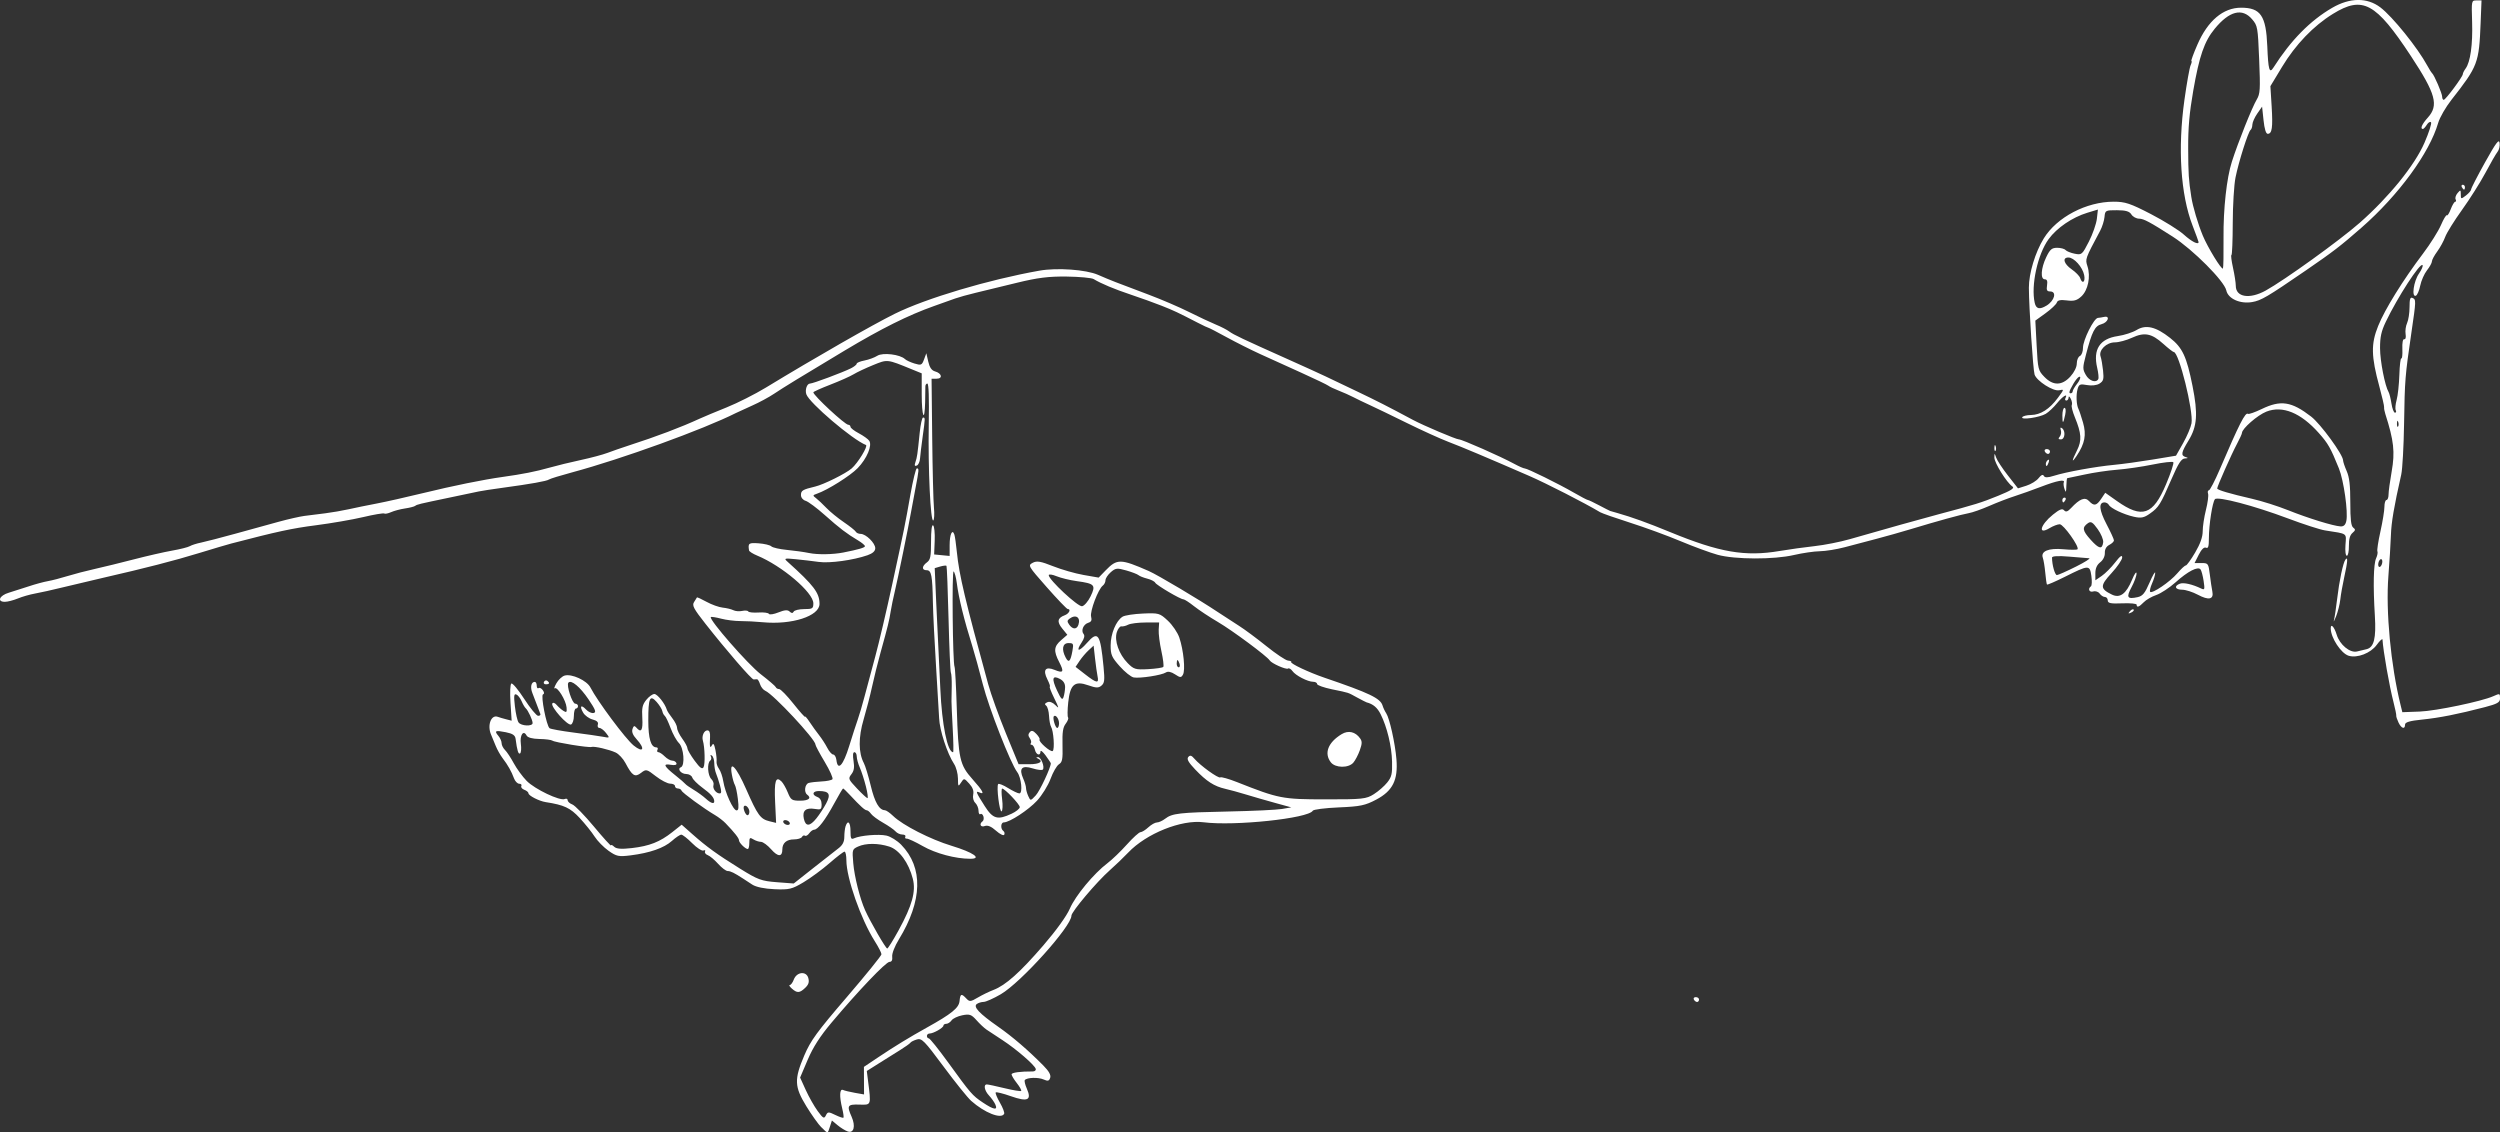 <?xml version="1.0" encoding="UTF-8" standalone="no"?>
<!-- Created with Inkscape (http://www.inkscape.org/) -->

<svg
   xmlns:dc="http://purl.org/dc/elements/1.1/"
   xmlns:cc="http://creativecommons.org/ns#"
   xmlns:rdf="http://www.w3.org/1999/02/22-rdf-syntax-ns#"
   xmlns:svg="http://www.w3.org/2000/svg"
   xmlns="http://www.w3.org/2000/svg"
   xmlns:sodipodi="http://sodipodi.sourceforge.net/DTD/sodipodi-0.dtd"
   xmlns:inkscape="http://www.inkscape.org/namespaces/inkscape"
   width="209.114mm"
   height="94.714mm"
   viewBox="0 0 209.114 94.714"
   version="1.1"
   id="svg38"
   inkscape:version="0.92.4 (5da689c313, 2019-01-14)"
   sodipodi:docname="emma-2.svg">
  <rect x="0" y="0" width="209.114" height="94.714" fill="#333333" stroke="none"/>
  <defs
     id="defs32" />
  <sodipodi:namedview
     id="base"
     pagecolor="#ffffff"
     bordercolor="#666666"
     borderopacity="1.0"
     inkscape:pageopacity="0.0"
     inkscape:pageshadow="2"
     inkscape:zoom="0.49497475"
     inkscape:cx="-170.5376"
     inkscape:cy="133.27304"
     inkscape:document-units="mm"
     inkscape:current-layer="layer1"
     showgrid="false"
     inkscape:window-width="1920"
     inkscape:window-height="986"
     inkscape:window-x="-11"
     inkscape:window-y="-11"
     inkscape:window-maximized="1" />
  <g
     inkscape:label="Calque 1"
     inkscape:groupmode="layer"
     id="layer1"
     transform="translate(0.992,-89.381)">
    <path
       style="fill:rgb(255,255,255);stroke-width:0.187"
       d="m 67.713,183.681 c -0.248,-0.247 -0.811,-1.038 -1.252,-1.757 -1.008,-1.646 -1.033,-2.251 -0.178,-4.259 0.531,-1.246 1.058,-1.97 3.54,-4.86 1.604,-1.868 2.916,-3.49 2.916,-3.605 0,-0.115 -0.254,-0.61 -0.565,-1.1 -1.156,-1.823 -2.37,-5.285 -2.37,-6.757 0,-0.4 -0.069,-0.727 -0.154,-0.727 -0.085,0 -0.648,0.431 -1.252,0.958 -0.604,0.527 -1.582,1.247 -2.173,1.601 -0.978,0.584 -1.198,0.637 -2.434,0.584 -0.847,-0.036 -1.548,-0.182 -1.86,-0.386 -0.276,-0.181 -0.618,-0.404 -0.76,-0.497 -0.74,-0.482 -1.056,-0.637 -1.294,-0.637 -0.145,0 -0.504,-0.271 -0.8,-0.602 -0.295,-0.331 -0.684,-0.657 -0.864,-0.725 -0.18,-0.067 -0.284,-0.206 -0.23,-0.308 0.054,-0.102 -0.007,-0.139 -0.134,-0.082 -0.127,0.058 -0.552,-0.217 -0.943,-0.611 -0.391,-0.393 -0.801,-0.715 -0.911,-0.715 -0.11,0 -0.462,0.235 -0.783,0.522 -0.662,0.593 -1.845,1.007 -3.459,1.21 -0.997,0.125 -1.178,0.088 -1.844,-0.384 -0.407,-0.288 -0.931,-0.823 -1.165,-1.189 -0.234,-0.367 -0.796,-1.066 -1.249,-1.554 -0.788,-0.849 -1.3,-1.088 -2.849,-1.328 -0.542,-0.084 -1.434,-0.542 -1.434,-0.736 0,-0.09 -0.157,-0.223 -0.348,-0.294 -0.191,-0.071 -0.303,-0.214 -0.249,-0.318 0.054,-0.103 -0.024,-0.188 -0.174,-0.188 -0.15,0 -0.349,-0.205 -0.441,-0.456 -0.214,-0.58 -0.507,-1.1 -0.952,-1.684 -0.193,-0.254 -0.455,-0.721 -0.581,-1.037 -0.126,-0.316 -0.299,-0.734 -0.382,-0.927 -0.34,-0.785 0.003,-1.7 0.559,-1.494 0.131,0.049 0.445,0.141 0.699,0.206 l 0.462,0.118 -0.096,-1.493 c -0.056,-0.875 -0.027,-1.543 0.071,-1.614 0.092,-0.067 0.578,0.514 1.081,1.29 0.502,0.776 1.025,1.411 1.161,1.411 0.136,0 0.22,-0.069 0.186,-0.152 -0.034,-0.084 -0.155,-0.403 -0.269,-0.71 -0.114,-0.307 -0.295,-0.777 -0.401,-1.046 -0.194,-0.491 -0.098,-0.932 0.203,-0.932 0.089,0 0.162,0.142 0.162,0.316 0,0.174 0.069,0.266 0.153,0.205 0.084,-0.061 0.243,0.016 0.353,0.171 0.132,0.187 0.139,0.306 0.02,0.353 -0.208,0.082 0.287,2.632 0.55,2.832 0.09,0.069 0.993,0.231 2.005,0.362 1.012,0.13 2.111,0.288 2.443,0.35 0.601,0.113 0.602,0.112 0.275,-0.311 -0.18,-0.233 -0.429,-0.424 -0.553,-0.424 -0.125,0 -0.185,-0.128 -0.134,-0.285 0.063,-0.193 -0.079,-0.329 -0.437,-0.422 -0.292,-0.075 -0.645,-0.329 -0.785,-0.565 -0.332,-0.557 -0.186,-0.718 0.241,-0.265 0.183,0.195 0.466,0.324 0.628,0.286 0.24,-0.056 0.16,-0.268 -0.43,-1.144 -0.704,-1.045 -1.45,-1.664 -1.681,-1.393 -0.183,0.215 0.321,1.758 0.574,1.758 0.127,0 0.231,0.091 0.231,0.203 0,0.112 -0.078,0.203 -0.173,0.203 -0.095,0 -0.173,0.277 -0.173,0.615 0,0.338 -0.106,0.663 -0.236,0.721 -0.281,0.127 -1.716,-1.478 -1.57,-1.755 0.057,-0.109 0.214,-0.059 0.363,0.115 0.144,0.169 0.4,0.394 0.569,0.5 0.258,0.162 0.3,0.116 0.263,-0.287 -0.056,-0.603 -0.769,-1.759 -0.988,-1.6 -0.09,0.065 -0.029,-0.122 0.135,-0.416 0.164,-0.294 0.474,-0.586 0.688,-0.649 0.589,-0.174 1.861,0.41 2.158,0.991 0.586,1.146 2.946,4.314 3.62,4.858 0.812,0.655 0.983,0.279 0.241,-0.53 -0.31,-0.338 -0.419,-0.611 -0.34,-0.853 0.089,-0.272 0.164,-0.3 0.318,-0.12 0.41,0.482 0.564,0.239 0.503,-0.793 -0.05,-0.852 0.007,-1.115 0.332,-1.521 0.216,-0.27 0.52,-0.491 0.676,-0.491 0.255,0 0.894,0.806 1.045,1.318 0.033,0.112 0.239,0.43 0.458,0.708 0.219,0.278 0.399,0.643 0.399,0.811 1.1e-4,0.168 0.194,0.572 0.432,0.896 0.237,0.324 0.433,0.689 0.434,0.811 10e-4,0.122 0.271,0.587 0.6,1.033 0.447,0.607 0.635,0.745 0.748,0.546 0.142,-0.251 0.106,-1.671 -0.056,-2.22 -0.114,-0.387 0.094,-0.862 0.377,-0.862 0.169,0 0.243,0.186 0.222,0.558 -0.046,0.827 -0.007,0.995 0.162,0.683 0.111,-0.205 0.188,-0.096 0.289,0.406 0.076,0.377 0.118,0.809 0.094,0.96 -0.024,0.15 0.067,0.424 0.203,0.609 0.136,0.184 0.297,0.655 0.359,1.045 0.149,0.947 0.828,2.434 1.111,2.434 0.172,0 0.198,-0.232 0.108,-0.964 -0.065,-0.53 -0.178,-1.055 -0.25,-1.166 -0.072,-0.112 -0.185,-0.499 -0.251,-0.862 -0.236,-1.294 0.356,-0.692 1.196,1.217 0.959,2.18 1.19,2.498 1.946,2.683 l 0.558,0.136 -0.082,-1.728 c -0.085,-1.78 0.047,-2.212 0.531,-1.74 0.14,0.136 0.379,0.555 0.53,0.93 0.251,0.621 0.343,0.682 1.033,0.682 0.713,0 0.973,-0.225 0.585,-0.507 -0.284,-0.206 -0.195,-0.879 0.13,-0.977 0.166,-0.05 0.652,-0.107 1.079,-0.126 0.427,-0.019 0.836,-0.103 0.907,-0.186 0.071,-0.084 -0.22,-0.735 -0.648,-1.449 -0.428,-0.713 -0.777,-1.368 -0.777,-1.456 0,-0.438 -3.518,-4.208 -4.192,-4.492 -0.168,-0.071 -0.367,-0.32 -0.44,-0.554 -0.074,-0.234 -0.188,-0.418 -0.255,-0.41 -0.067,0.009 -0.193,0.015 -0.281,0.015 -0.178,0 -2.243,-2.387 -4.03,-4.657 -0.99,-1.259 -1.135,-1.533 -0.955,-1.811 0.117,-0.18 0.225,-0.355 0.242,-0.39 0.017,-0.034 0.378,0.13 0.803,0.365 0.425,0.235 1.036,0.454 1.357,0.487 0.321,0.033 0.721,0.13 0.889,0.216 0.168,0.086 0.5,0.112 0.738,0.059 0.238,-0.053 0.466,-0.034 0.507,0.044 0.041,0.077 0.426,0.118 0.857,0.089 0.431,-0.029 0.822,0.022 0.87,0.113 0.048,0.091 0.407,0.035 0.798,-0.123 0.515,-0.208 0.773,-0.227 0.936,-0.069 0.156,0.152 0.259,0.154 0.337,0.007 0.061,-0.117 0.457,-0.213 0.879,-0.213 0.692,0 0.767,-0.047 0.767,-0.481 0,-0.911 -2.624,-3.141 -4.706,-3.999 -0.356,-0.147 -0.659,-0.34 -0.673,-0.429 -0.097,-0.604 -0.03,-0.653 0.803,-0.594 0.475,0.034 0.953,0.148 1.061,0.254 0.109,0.106 0.692,0.239 1.295,0.296 0.603,0.057 1.447,0.176 1.874,0.264 0.71,0.146 1.984,0.126 2.849,-0.044 1.27,-0.25 1.813,-0.408 1.813,-0.53 0,-0.077 -0.253,-0.289 -0.561,-0.473 -0.963,-0.572 -1.557,-1.025 -2.8,-2.132 -0.662,-0.59 -1.38,-1.124 -1.597,-1.188 -0.23,-0.068 -0.394,-0.27 -0.394,-0.486 0,-0.376 0.142,-0.46 1.197,-0.711 0.706,-0.168 2.55,-1.084 3.044,-1.512 0.526,-0.457 1.395,-1.884 1.195,-1.962 -1.13,-0.442 -4.752,-3.528 -4.988,-4.248 -0.122,-0.374 0.057,-0.889 0.309,-0.889 0.238,0 2.745,-0.935 3.43,-1.28 0.261,-0.131 0.475,-0.304 0.475,-0.383 0,-0.079 0.291,-0.199 0.648,-0.267 0.356,-0.068 0.843,-0.247 1.081,-0.398 0.454,-0.288 1.907,-0.111 2.311,0.28 0.105,0.102 0.463,0.269 0.795,0.37 0.553,0.169 0.621,0.141 0.797,-0.337 l 0.193,-0.522 0.162,0.703 c 0.113,0.491 0.286,0.738 0.571,0.817 0.565,0.157 0.66,0.609 0.128,0.609 h -0.423 l 0.053,4.919 c 0.029,2.705 0.095,5.348 0.146,5.873 0.051,0.525 0.025,1.003 -0.056,1.062 -0.232,0.169 -0.442,-4.3 -0.378,-8.05 0.037,-2.199 -0.003,-3.398 -0.117,-3.398 -0.096,0 -0.171,0.114 -0.167,0.254 0.005,0.139 -0.004,0.733 -0.019,1.318 -0.045,1.768 -0.286,1.195 -0.286,-0.68 v -1.746 l -0.863,-0.352 c -2.054,-0.839 -1.991,-0.832 -3.195,-0.342 -0.617,0.251 -1.356,0.598 -1.64,0.772 -0.285,0.173 -1.159,0.563 -1.943,0.867 -0.784,0.303 -1.425,0.592 -1.425,0.642 0,0.26 2.645,2.715 2.925,2.715 0.101,0 0.183,0.077 0.183,0.172 0,0.095 0.311,0.337 0.692,0.538 0.38,0.202 0.773,0.481 0.872,0.622 0.274,0.388 -0.192,1.501 -0.964,2.296 -0.621,0.64 -2.517,1.832 -3.398,2.135 -0.375,0.129 -0.379,0.15 -0.078,0.381 0.175,0.135 0.564,0.501 0.863,0.814 0.3,0.313 0.953,0.847 1.452,1.186 0.499,0.339 0.95,0.699 1.003,0.8 0.053,0.101 0.237,0.183 0.408,0.183 0.438,0 1.222,0.77 1.222,1.2 0,0.239 -0.216,0.434 -0.648,0.585 -1.184,0.414 -3.17,0.687 -4.073,0.56 -0.49,-0.069 -1.358,-0.171 -1.928,-0.227 -0.957,-0.094 -1.01,-0.078 -0.691,0.209 2.203,1.983 2.677,2.607 2.677,3.531 0,1.018 -2.318,1.766 -4.749,1.531 -0.57,-0.055 -1.412,-0.099 -1.872,-0.097 -0.46,10e-4 -1.189,-0.09 -1.62,-0.204 -0.431,-0.114 -0.814,-0.171 -0.851,-0.129 -0.172,0.203 3.101,3.95 4.17,4.774 0.665,0.512 1.235,1.003 1.266,1.089 0.032,0.087 0.158,0.158 0.28,0.158 0.122,0 0.66,0.551 1.194,1.224 0.534,0.673 0.972,1.163 0.972,1.088 0,-0.075 0.174,0.127 0.386,0.449 0.212,0.322 0.566,0.813 0.787,1.092 0.221,0.279 0.53,0.758 0.688,1.065 0.158,0.307 0.381,0.558 0.496,0.558 0.115,0 0.235,0.205 0.265,0.456 0.116,0.957 0.568,0.464 1.07,-1.166 0.275,-0.892 0.6,-1.897 0.721,-2.231 0.122,-0.335 0.377,-1.202 0.567,-1.927 0.191,-0.725 0.594,-2.231 0.897,-3.347 0.303,-1.116 0.936,-3.808 1.407,-5.984 1.053,-4.865 1.056,-4.877 1.531,-7.556 0.213,-1.199 0.453,-2.181 0.534,-2.181 0.197,0 0.191,0.077 -0.124,1.724 -0.15,0.781 -0.311,1.648 -0.359,1.927 -0.192,1.117 -1.116,5.64 -1.347,6.592 -0.135,0.558 -0.296,1.334 -0.357,1.724 -0.122,0.78 -0.224,1.195 -0.849,3.448 -0.232,0.837 -0.55,2.115 -0.706,2.84 -0.156,0.725 -0.474,1.957 -0.705,2.737 -0.446,1.502 -0.439,2.802 0.017,3.659 0.121,0.227 0.381,1.081 0.578,1.898 0.335,1.391 0.704,2.03 1.181,2.045 0.111,0.003 0.422,0.22 0.691,0.48 0.794,0.771 3.12,1.959 4.886,2.495 1.829,0.556 2.591,1.089 1.554,1.086 -1.238,-0.003 -2.881,-0.443 -3.966,-1.063 -0.617,-0.352 -1.219,-0.632 -1.336,-0.622 -0.118,0.01 -0.171,-0.063 -0.119,-0.162 0.052,-0.099 -0.06,-0.18 -0.249,-0.18 -0.189,0 -0.446,-0.119 -0.571,-0.264 -0.126,-0.145 -0.591,-0.469 -1.034,-0.72 -0.443,-0.251 -0.9,-0.588 -1.014,-0.75 -0.114,-0.162 -0.275,-0.294 -0.357,-0.294 -0.158,0 -0.545,-0.351 -1.398,-1.268 -0.285,-0.307 -0.547,-0.558 -0.582,-0.558 -0.035,0 -0.373,0.57 -0.751,1.268 -0.749,1.382 -1.362,2.181 -1.672,2.181 -0.109,0 -0.294,0.136 -0.412,0.302 -0.117,0.166 -0.277,0.256 -0.355,0.2 -0.078,-0.056 -0.19,-0.01 -0.25,0.104 -0.06,0.113 -0.36,0.206 -0.668,0.206 -0.621,0 -0.974,0.304 -0.974,0.84 0,0.638 -0.366,0.636 -0.93,-0.005 -0.305,-0.347 -0.692,-0.631 -0.86,-0.631 -0.168,0 -0.456,-0.094 -0.639,-0.21 -0.289,-0.182 -0.334,-0.141 -0.334,0.304 0,0.283 -0.058,0.511 -0.13,0.508 -0.211,-0.01 -0.734,-0.53 -0.734,-0.73 0,-0.176 -0.367,-0.644 -1.128,-1.434 -0.193,-0.201 -0.581,-0.5 -0.863,-0.666 -0.954,-0.56 -2.757,-1.878 -2.815,-2.057 -0.032,-0.098 -0.168,-0.177 -0.302,-0.177 -0.135,0 -0.245,-0.091 -0.245,-0.203 0,-0.112 -0.181,-0.203 -0.402,-0.203 -0.221,0 -0.761,-0.279 -1.199,-0.62 -0.771,-0.6 -0.812,-0.609 -1.239,-0.28 -0.513,0.395 -0.737,0.253 -1.303,-0.822 -0.192,-0.365 -0.562,-0.762 -0.822,-0.882 -0.564,-0.26 -1.788,-0.542 -2.019,-0.465 -0.234,0.078 -3.065,-0.379 -3.269,-0.528 -0.094,-0.068 -0.586,-0.131 -1.094,-0.139 -0.587,-0.01 -0.978,-0.118 -1.071,-0.295 -0.26,-0.494 -0.576,-0.024 -0.475,0.707 0.052,0.374 0.024,0.731 -0.062,0.794 -0.145,0.105 -0.251,-0.236 -0.377,-1.216 -0.039,-0.3 -0.243,-0.439 -0.816,-0.554 -0.885,-0.177 -0.99,-0.126 -0.622,0.307 0.147,0.173 0.267,0.446 0.267,0.608 0,0.162 0.129,0.419 0.286,0.572 0.157,0.153 0.487,0.652 0.734,1.11 0.247,0.457 0.732,1.121 1.079,1.474 0.682,0.695 2.782,1.695 3.182,1.515 0.135,-0.061 0.246,-0.016 0.246,0.1 0,0.116 0.175,0.276 0.389,0.355 0.214,0.079 1.03,0.915 1.813,1.858 0.784,0.943 1.425,1.649 1.425,1.569 0,-0.08 0.117,-0.031 0.26,0.109 0.187,0.182 0.604,0.214 1.479,0.113 1.477,-0.171 2.355,-0.517 3.388,-1.336 l 0.781,-0.62 0.888,0.786 c 1.213,1.074 2.065,1.69 3.996,2.891 1.493,0.928 1.78,1.034 3.068,1.133 l 1.422,0.108 1.626,-1.285 c 0.894,-0.707 1.846,-1.453 2.115,-1.659 0.347,-0.265 0.489,-0.541 0.489,-0.947 0,-0.315 0.047,-0.718 0.105,-0.894 0.186,-0.568 0.413,-0.342 0.413,0.411 0,0.615 0.048,0.709 0.302,0.592 0.521,-0.241 2.054,-0.368 2.706,-0.224 0.344,0.076 0.9,0.421 1.236,0.768 1.85,1.908 1.781,4.679 -0.197,7.914 -0.354,0.58 -0.589,1.183 -0.559,1.438 0.035,0.295 -0.041,0.44 -0.229,0.442 -0.3,0.003 -2.599,2.413 -4.838,5.073 -0.967,1.149 -1.551,2.058 -2.001,3.114 l -0.635,1.491 0.474,1.044 c 0.261,0.574 0.708,1.363 0.994,1.754 0.457,0.623 0.54,0.668 0.686,0.367 0.152,-0.313 0.221,-0.317 0.787,-0.039 0.341,0.167 0.649,0.27 0.685,0.228 0.036,-0.042 -0.011,-0.389 -0.105,-0.771 -0.248,-1.015 -0.219,-1.676 0.067,-1.547 0.13,0.059 0.579,0.167 0.998,0.241 l 0.761,0.134 -0.005,-1.153 -0.005,-1.153 1.209,-0.81 c 1.332,-0.893 2.609,-1.673 4.058,-2.478 2.065,-1.148 2.674,-1.641 2.731,-2.21 0.063,-0.628 0.151,-0.663 0.563,-0.225 0.273,0.29 0.358,0.283 0.963,-0.074 0.365,-0.216 0.955,-0.503 1.312,-0.638 1.013,-0.385 2.228,-1.47 4.167,-3.719 1.089,-1.264 1.957,-2.469 2.224,-3.088 0.464,-1.077 2.004,-2.934 3.15,-3.8 0.38,-0.287 1.108,-0.987 1.617,-1.556 0.509,-0.569 1.023,-1.034 1.142,-1.034 0.119,0 0.414,-0.183 0.655,-0.406 0.241,-0.223 0.566,-0.406 0.72,-0.406 0.155,0 0.463,-0.14 0.685,-0.311 0.589,-0.453 1.174,-0.52 5.283,-0.605 2.042,-0.042 4.062,-0.137 4.49,-0.211 l 0.777,-0.135 -1.381,-0.38 c -0.76,-0.209 -1.848,-0.523 -2.418,-0.698 -0.57,-0.175 -1.347,-0.388 -1.727,-0.474 -0.916,-0.207 -1.569,-0.627 -2.506,-1.612 -0.575,-0.604 -0.726,-0.874 -0.583,-1.047 0.144,-0.175 0.271,-0.141 0.505,0.135 0.495,0.582 2.019,1.681 2.174,1.569 0.077,-0.056 0.706,0.121 1.397,0.395 3.496,1.383 3.782,1.439 7.387,1.443 3.121,0.003 3.418,-0.028 4.058,-0.433 0.38,-0.24 0.885,-0.682 1.122,-0.981 0.37,-0.466 0.427,-0.717 0.402,-1.747 -0.032,-1.292 -0.419,-2.892 -0.956,-3.963 -0.278,-0.554 -0.627,-0.848 -1.172,-0.989 -0.048,-0.011 -0.397,-0.191 -0.777,-0.397 -0.843,-0.458 -0.622,-0.385 -2.115,-0.695 -0.689,-0.143 -1.252,-0.343 -1.252,-0.445 0,-0.102 -0.146,-0.185 -0.324,-0.185 -0.458,0 -1.475,-0.526 -1.738,-0.899 -0.122,-0.173 -0.287,-0.266 -0.367,-0.208 -0.156,0.113 -1.383,-0.432 -1.536,-0.683 -0.208,-0.341 -3.115,-2.499 -4.315,-3.203 -0.708,-0.415 -1.613,-1.013 -2.011,-1.329 -0.398,-0.316 -0.796,-0.574 -0.884,-0.574 -0.255,0 -2.251,-1.176 -2.366,-1.394 -0.057,-0.109 -0.356,-0.261 -0.663,-0.338 -0.308,-0.077 -0.637,-0.208 -0.732,-0.291 -0.095,-0.083 -0.556,-0.26 -1.024,-0.394 -0.764,-0.219 -0.897,-0.204 -1.295,0.145 -0.244,0.214 -0.444,0.516 -0.444,0.671 0,0.155 -0.098,0.356 -0.218,0.446 -0.391,0.293 -1.1,2.17 -0.984,2.601 0.081,0.301 0.019,0.435 -0.239,0.515 -0.411,0.126 -0.629,0.659 -0.387,0.943 0.112,0.131 0.054,0.374 -0.169,0.707 -0.518,0.774 -0.232,0.807 0.434,0.049 0.943,-1.074 1.133,-0.803 1.402,1.999 0.106,1.107 0.081,1.337 -0.175,1.557 -0.243,0.209 -0.45,0.204 -1.1,-0.025 -1.142,-0.404 -1.52,-0.082 -1.681,1.433 -0.066,0.622 -0.072,1.187 -0.013,1.257 0.059,0.069 -0.029,0.304 -0.195,0.521 -0.235,0.306 -0.295,0.707 -0.269,1.79 0.028,1.194 -0.015,1.426 -0.299,1.605 -0.183,0.115 -0.498,0.661 -0.7,1.213 -0.202,0.552 -0.713,1.378 -1.135,1.835 -0.72,0.78 -2.296,1.809 -2.777,1.814 -0.259,0.002 -0.289,0.534 -0.04,0.714 0.097,0.07 0.131,0.213 0.076,0.317 -0.055,0.104 -0.363,-0.046 -0.685,-0.335 -0.397,-0.356 -0.7,-0.482 -0.939,-0.393 -0.355,0.132 -0.499,-0.171 -0.188,-0.397 0.091,-0.066 0.122,-0.253 0.068,-0.416 -0.053,-0.163 -0.166,-0.246 -0.251,-0.184 -0.085,0.062 -0.155,-0.065 -0.155,-0.281 0,-0.216 -0.122,-0.511 -0.27,-0.656 -0.163,-0.159 -0.233,-0.438 -0.176,-0.703 0.065,-0.303 -0.04,-0.588 -0.336,-0.914 -0.421,-0.465 -0.435,-0.466 -0.682,-0.082 -0.236,0.367 -0.253,0.345 -0.258,-0.342 -0.003,-0.403 -0.149,-0.951 -0.325,-1.217 -0.571,-0.863 -1.215,-2.841 -1.249,-3.831 -0.009,-0.279 -0.124,-2.196 -0.254,-4.26 -0.13,-2.064 -0.251,-4.507 -0.268,-5.429 -0.041,-2.256 -0.124,-2.685 -0.52,-2.685 -0.426,0 -0.415,-0.336 0.02,-0.656 0.294,-0.216 0.345,-0.473 0.345,-1.738 0,-0.954 0.063,-1.439 0.176,-1.357 0.097,0.07 0.155,0.646 0.13,1.28 l -0.046,1.152 0.648,0.063 0.648,0.063 v -0.913 c 0,-0.902 0.226,-1.393 0.398,-0.866 0.049,0.149 0.142,0.81 0.208,1.469 0.19,1.906 0.681,3.975 2.618,11.036 0.23,0.837 0.896,2.685 1.48,4.108 l 1.063,2.586 h 0.916 c 0.852,0 1.201,-0.237 0.7,-0.474 -0.169,-0.08 -0.168,-0.106 0.006,-0.118 0.249,-0.018 0.58,0.821 0.408,1.036 -0.061,0.076 -0.446,0.034 -0.855,-0.096 -0.899,-0.284 -1.165,-1.9e-4 -0.791,0.842 0.131,0.294 0.238,0.654 0.238,0.801 5.3e-4,0.147 0.085,0.452 0.189,0.678 0.186,0.408 0.191,0.408 0.628,-0.064 0.341,-0.368 1.257,-2.322 1.257,-2.681 0,-0.035 -0.194,-0.329 -0.431,-0.653 -0.237,-0.324 -0.432,-0.475 -0.432,-0.336 -2.6e-4,0.41 -0.37,0.29 -0.468,-0.152 -0.05,-0.223 -0.172,-0.406 -0.272,-0.406 -0.1,0 -0.13,-0.06 -0.068,-0.134 0.062,-0.073 0.024,-0.26 -0.085,-0.414 -0.148,-0.209 -0.149,-0.339 -0.003,-0.511 0.146,-0.171 0.285,-0.135 0.546,0.143 0.193,0.205 0.315,0.414 0.273,0.464 -0.136,0.159 0.925,1.095 1.098,0.969 0.18,-0.131 0.073,-1.696 -0.14,-2.033 -0.072,-0.114 -0.147,-0.524 -0.167,-0.91 -0.02,-0.386 -0.129,-0.769 -0.242,-0.851 -0.145,-0.105 -0.116,-0.19 0.098,-0.286 0.187,-0.084 0.447,0.009 0.676,0.243 0.328,0.335 0.316,0.266 -0.1,-0.584 -0.259,-0.53 -0.425,-0.963 -0.368,-0.963 0.057,0 -0.034,-0.273 -0.202,-0.607 -0.402,-0.799 -0.165,-1.109 0.607,-0.793 0.732,0.3 0.807,0.169 0.379,-0.657 -0.48,-0.926 -0.447,-1.3 0.163,-1.83 l 0.519,-0.451 -0.425,-0.521 c -0.461,-0.565 -0.4,-0.889 0.208,-1.112 0.367,-0.135 0.551,-0.521 0.248,-0.521 -0.077,0 -0.863,-0.819 -1.745,-1.82 -1.576,-1.789 -1.596,-1.824 -1.183,-2.046 0.341,-0.183 0.663,-0.129 1.701,0.284 0.704,0.28 1.851,0.61 2.548,0.732 l 1.268,0.222 0.592,-0.61 c 0.949,-0.979 1.243,-0.974 3.607,0.063 0.736,0.323 4.215,2.391 5.775,3.433 0.517,0.345 1.312,0.862 1.766,1.148 0.454,0.286 1.484,1.05 2.289,1.698 0.804,0.648 1.619,1.192 1.809,1.209 0.191,0.017 0.312,0.071 0.269,0.121 -0.103,0.121 1.477,0.867 2.769,1.308 3.779,1.289 4.687,1.724 4.87,2.329 0.057,0.19 0.195,0.483 0.307,0.65 0.281,0.421 0.746,2.513 0.855,3.849 0.142,1.732 -0.31,2.639 -1.677,3.365 -0.937,0.497 -1.339,0.582 -3.146,0.659 -1.14,0.049 -2.118,0.173 -2.174,0.277 -0.348,0.642 -6.557,1.3 -9.134,0.967 -1.855,-0.239 -4.797,0.944 -6.305,2.535 -0.38,0.401 -1.077,1.069 -1.549,1.486 -1.081,0.954 -3.2,3.464 -3.2,3.791 0,0.893 -4.218,5.585 -5.909,6.573 -0.599,0.35 -1.244,0.638 -1.432,0.64 -0.188,0.001 -0.447,0.081 -0.575,0.176 -0.317,0.236 0.204,0.79 1.776,1.89 1.223,0.855 2.53,1.979 3.796,3.262 0.468,0.474 0.643,0.79 0.567,1.022 -0.088,0.27 -0.197,0.297 -0.553,0.138 -0.444,-0.198 -1.382,-0.169 -1.568,0.049 -0.054,0.064 0.022,0.389 0.169,0.723 0.424,0.963 0.074,1.125 -1.346,0.625 -0.645,-0.227 -1.21,-0.368 -1.258,-0.312 -0.047,0.055 0.112,0.443 0.354,0.86 0.242,0.418 0.399,0.836 0.351,0.929 -0.244,0.464 -1.627,-0.08 -2.758,-1.084 -0.292,-0.259 -1.332,-1.55 -2.31,-2.87 -1.613,-2.174 -1.822,-2.386 -2.231,-2.266 -0.248,0.073 -0.49,0.194 -0.539,0.269 -0.048,0.075 -0.438,0.353 -0.865,0.618 -0.427,0.265 -1.229,0.767 -1.781,1.116 l -1.004,0.634 0.102,0.811 c 0.264,2.094 0.286,2.032 -0.728,2 -0.991,-0.031 -1.061,0.081 -0.643,1.022 0.346,0.779 0.184,1.399 -0.321,1.228 -0.206,-0.07 -0.589,-0.305 -0.851,-0.523 l -0.477,-0.396 -0.167,0.515 c -0.198,0.613 -0.152,0.609 -0.712,0.051 z m 14.547,-1.922 c -0.089,-0.196 -0.325,-0.53 -0.524,-0.741 -0.382,-0.406 -0.484,-0.93 -0.181,-0.93 0.099,0 0.768,0.143 1.486,0.317 0.718,0.174 1.341,0.276 1.384,0.225 0.043,-0.05 -0.121,-0.343 -0.363,-0.651 -0.243,-0.308 -0.441,-0.637 -0.441,-0.733 0,-0.15 0.735,-0.251 1.775,-0.243 0.169,0.001 0.28,-0.097 0.246,-0.217 -0.089,-0.322 -1.61,-1.638 -2.772,-2.398 -0.555,-0.364 -1.163,-0.764 -1.349,-0.889 -0.187,-0.125 -0.561,-0.477 -0.831,-0.781 -0.43,-0.483 -0.58,-0.536 -1.188,-0.415 -0.383,0.076 -0.788,0.268 -0.9,0.427 -0.112,0.159 -0.311,0.288 -0.442,0.288 -0.131,0 -0.238,0.069 -0.239,0.152 -0.001,0.182 -0.838,0.659 -1.156,0.659 -0.124,0 -0.225,0.091 -0.225,0.203 0,0.112 0.071,0.203 0.158,0.203 0.087,0 0.803,0.89 1.591,1.978 1.926,2.658 2.044,2.794 2.925,3.386 0.922,0.619 1.28,0.674 1.046,0.161 z m -8.069,-14.6 c 1.119,-2.047 1.439,-3.217 1.171,-4.269 -0.344,-1.347 -1.133,-2.427 -1.97,-2.696 -0.928,-0.298 -1.973,-0.299 -2.616,-0.001 -0.484,0.224 -0.494,0.257 -0.397,1.391 0.097,1.133 0.56,2.973 0.99,3.931 0.435,0.969 1.732,3.214 1.852,3.204 0.068,-0.005 0.504,-0.707 0.97,-1.559 z m -9.135,-8.978 c -0.059,-0.112 -0.223,-0.203 -0.366,-0.203 -0.142,0 -0.211,0.091 -0.152,0.203 0.059,0.112 0.223,0.203 0.366,0.203 0.142,0 0.211,-0.091 0.152,-0.203 z m 2.246,-0.355 c 0.246,-0.307 0.61,-0.864 0.809,-1.238 0.411,-0.771 0.26,-1.036 -0.594,-1.041 -0.552,-0.003 -0.634,0.316 -0.13,0.504 0.217,0.081 0.345,0.307 0.345,0.609 0,0.427 -0.063,0.47 -0.561,0.385 -0.757,-0.129 -1.069,0.144 -0.927,0.81 0.145,0.681 0.497,0.671 1.057,-0.029 z m 16.314,-0.377 c 0.382,-0.179 0.693,-0.43 0.691,-0.558 -0.003,-0.233 -1.254,-1.55 -1.473,-1.55 -0.065,0 -0.066,0.403 -0.003,0.895 0.063,0.492 0.043,0.946 -0.043,1.009 -0.172,0.125 -0.449,-2.09 -0.286,-2.282 0.055,-0.065 0.426,0.086 0.825,0.333 0.399,0.248 0.824,0.451 0.945,0.45 0.3,-5.3e-4 0.168,-1.32 -0.178,-1.78 -0.568,-0.756 -2.36,-5.33 -2.878,-7.349 -0.301,-1.171 -0.69,-2.586 -0.865,-3.144 -0.708,-2.262 -1.145,-4.034 -1.312,-5.323 -0.061,-0.474 -0.181,-0.911 -0.265,-0.972 -0.155,-0.113 -0.079,7.685 0.078,7.983 0.046,0.087 0.13,1.66 0.187,3.495 0.13,4.204 0.242,4.703 1.317,5.906 0.872,0.975 1.05,1.318 0.573,1.103 -0.347,-0.156 -0.295,-0.025 0.446,1.142 0.683,1.074 1.079,1.187 2.241,0.64 z m -21.927,-0.169 c 0,-0.304 -0.31,-0.628 -0.447,-0.467 -0.12,0.141 0.118,0.759 0.293,0.759 0.085,0 0.154,-0.132 0.154,-0.292 z m -2.938,-0.874 c -0.005,-0.305 -0.271,-0.61 -0.999,-1.145 -0.408,-0.3 -0.786,-0.679 -0.839,-0.842 -0.053,-0.163 -0.278,-0.296 -0.5,-0.296 -0.437,0 -0.786,-0.433 -0.454,-0.563 0.362,-0.142 0.244,-1.633 -0.16,-2.025 -0.2,-0.194 -0.516,-0.762 -0.702,-1.262 -0.186,-0.5 -0.405,-0.957 -0.486,-1.016 -0.081,-0.059 -0.174,-0.239 -0.205,-0.399 -0.031,-0.16 -0.245,-0.504 -0.476,-0.764 -0.566,-0.639 -0.699,-0.338 -0.696,1.567 0.003,1.505 0.22,2.231 0.669,2.231 0.114,0 0.159,0.091 0.1,0.203 -0.059,0.112 -0.025,0.203 0.074,0.203 0.1,0 0.339,0.159 0.532,0.353 0.193,0.194 0.478,0.354 0.635,0.355 0.156,10e-4 0.312,0.101 0.347,0.221 0.04,0.139 -0.138,0.185 -0.485,0.125 -0.678,-0.117 -0.575,0.111 0.401,0.889 0.408,0.325 0.78,0.647 0.828,0.715 0.048,0.069 0.358,0.287 0.691,0.486 0.332,0.199 0.79,0.531 1.016,0.738 0.43,0.394 0.712,0.484 0.708,0.225 z m 12.684,-1.249 c -0.138,-0.547 -0.367,-1.255 -0.508,-1.572 -0.141,-0.317 -0.257,-0.736 -0.257,-0.932 -5.3e-4,-0.195 -0.087,-0.355 -0.193,-0.355 -0.127,0 -0.152,0.248 -0.075,0.73 0.087,0.546 0.042,0.827 -0.178,1.113 -0.282,0.366 -0.261,0.419 0.464,1.188 0.417,0.443 0.813,0.809 0.879,0.814 0.066,0.005 0.007,-0.44 -0.131,-0.987 z m -12.201,-0.069 c -0.1,-0.363 -0.248,-0.818 -0.33,-1.011 -0.082,-0.194 -0.15,-0.576 -0.15,-0.85 0,-0.274 -0.09,-0.563 -0.199,-0.643 -0.119,-0.086 -0.153,-0.056 -0.084,0.075 0.064,0.121 0.037,0.278 -0.06,0.348 -0.27,0.196 -0.208,1.239 0.091,1.531 0.147,0.143 0.231,0.371 0.186,0.507 -0.094,0.287 0.212,0.702 0.516,0.702 0.158,0 0.165,-0.161 0.029,-0.659 z m 19.464,-4.767 c -0.059,-1.088 -0.106,-2.115 -0.103,-2.282 0.003,-0.167 0.012,-0.738 0.021,-1.268 0.009,-0.53 -0.024,-1.039 -0.072,-1.131 -0.048,-0.092 -0.136,-2.122 -0.195,-4.51 -0.059,-2.389 -0.137,-4.378 -0.173,-4.42 -0.036,-0.042 -0.272,-0.016 -0.524,0.058 l -0.459,0.135 0.116,2.678 c 0.064,1.473 0.145,3.18 0.18,3.794 0.035,0.614 0.113,2.257 0.174,3.651 0.13,2.964 0.597,5.274 1.067,5.274 0.042,0 0.027,-0.89 -0.032,-1.978 z m 8.894,-0.444 c 0,-0.371 -0.288,-0.755 -0.436,-0.581 -0.119,0.139 0.125,0.975 0.284,0.975 0.084,0 0.153,-0.177 0.153,-0.394 z m -44.034,-0.015 c 0,-0.254 -0.38,-1.068 -0.577,-1.238 -0.08,-0.069 -0.235,-0.335 -0.345,-0.593 -0.11,-0.257 -0.309,-0.51 -0.441,-0.561 -0.196,-0.076 -0.218,0.11 -0.118,0.993 0.068,0.598 0.205,1.203 0.305,1.345 0.216,0.306 1.177,0.35 1.177,0.053 z m 44.54,-2.993 c 0.008,-0.303 -0.136,-0.54 -0.42,-0.692 -0.646,-0.346 -0.724,-0.051 -0.254,0.96 0.34,0.731 0.445,0.837 0.542,0.55 0.066,-0.196 0.126,-0.564 0.132,-0.817 z m 2.717,-0.908 c -0.052,-0.251 -0.148,-0.933 -0.213,-1.516 l -0.118,-1.06 -0.42,0.388 c -0.231,0.214 -0.571,0.613 -0.755,0.889 l -0.335,0.5 0.806,0.627 c 0.96,0.747 1.162,0.78 1.035,0.171 z m -2.105,-2.13 c 0.109,-0.609 0.085,-0.659 -0.327,-0.659 -0.502,0 -0.602,0.522 -0.234,1.215 0.253,0.477 0.402,0.329 0.561,-0.555 z m 0.505,-2.199 c 0.199,-0.61 -0.222,-0.892 -0.748,-0.501 -0.205,0.153 -0.209,0.239 -0.022,0.504 0.29,0.41 0.636,0.409 0.77,-0.003 z m 1.017,-2.375 c 0.456,-0.941 0.346,-1.062 -1.157,-1.267 -0.574,-0.078 -1.337,-0.264 -1.695,-0.412 -0.358,-0.148 -0.651,-0.187 -0.651,-0.086 0,0.38 2.449,2.661 2.79,2.598 0.187,-0.034 0.508,-0.409 0.714,-0.833 z m 50.46,33.732 c -0.059,-0.112 0.014,-0.203 0.163,-0.203 0.148,0 0.269,0.091 0.269,0.203 0,0.112 -0.073,0.203 -0.163,0.203 -0.089,0 -0.211,-0.091 -0.269,-0.203 z m -75.452,-0.919 c -0.184,-0.164 -0.261,-0.298 -0.17,-0.298 0.091,0 0.241,-0.205 0.335,-0.456 0.243,-0.65 1.049,-0.734 1.214,-0.126 0.092,0.339 0.024,0.55 -0.263,0.823 -0.463,0.44 -0.672,0.451 -1.115,0.057 z m 45.086,-18.924 c -0.584,-0.758 -0.237,-1.663 0.904,-2.356 0.56,-0.34 1.15,-0.205 1.546,0.355 0.175,0.248 0.17,0.44 -0.026,0.993 -0.134,0.377 -0.377,0.841 -0.539,1.032 -0.401,0.472 -1.514,0.457 -1.884,-0.024 z m 89.305,-3.331 c -0.119,-0.251 -0.203,-0.511 -0.188,-0.577 0.016,-0.067 -0.087,-0.568 -0.228,-1.116 -0.35,-1.359 -0.864,-4.281 -0.923,-5.247 -0.006,-0.107 -0.226,0.096 -0.487,0.453 -0.503,0.687 -1.618,1.119 -2.336,0.906 -0.64,-0.19 -1.506,-1.508 -1.506,-2.292 0,-0.447 0.294,-0.133 0.499,0.534 0.257,0.835 1.11,1.539 1.696,1.399 0.218,-0.052 0.576,-0.138 0.798,-0.191 0.625,-0.15 0.813,-0.903 0.698,-2.795 -0.153,-2.505 -0.114,-4.328 0.103,-4.805 0.107,-0.234 0.156,-0.497 0.11,-0.584 -0.046,-0.087 0.067,-0.832 0.251,-1.656 0.184,-0.823 0.335,-1.754 0.335,-2.068 0,-0.314 0.078,-0.572 0.173,-0.572 0.095,0 0.173,-0.205 0.173,-0.456 1e-4,-0.251 0.118,-1.118 0.261,-1.927 0.289,-1.626 0.183,-2.587 -0.532,-4.817 -0.071,-0.223 -0.117,-0.476 -0.101,-0.562 0.016,-0.086 -0.162,-0.862 -0.396,-1.724 -0.689,-2.542 -0.709,-3.564 -0.103,-5.068 0.564,-1.4 2.07,-3.829 3.759,-6.064 0.603,-0.798 1.276,-1.869 1.496,-2.379 0.22,-0.51 0.442,-0.879 0.493,-0.819 0.051,0.06 0.198,-0.17 0.326,-0.511 0.128,-0.341 0.297,-0.62 0.374,-0.62 0.077,0 0.092,-0.092 0.033,-0.204 -0.059,-0.112 0.014,-0.347 0.163,-0.522 0.245,-0.288 0.27,-0.278 0.27,0.108 0,0.407 0.018,0.411 0.432,0.093 0.237,-0.183 0.432,-0.411 0.432,-0.507 0,-0.096 0.522,-1.112 1.161,-2.259 0.924,-1.658 1.173,-1.991 1.221,-1.627 0.033,0.251 -0.043,0.582 -0.168,0.735 -0.126,0.153 -0.578,0.936 -1.005,1.74 -0.427,0.804 -1.313,2.207 -1.968,3.119 -0.655,0.911 -1.289,1.931 -1.41,2.266 -0.12,0.335 -0.419,0.882 -0.665,1.217 -0.246,0.335 -0.447,0.709 -0.447,0.832 -1.2e-4,0.123 -0.185,0.459 -0.412,0.745 -0.226,0.287 -0.48,0.864 -0.565,1.282 -0.084,0.418 -0.25,0.798 -0.369,0.845 -0.373,0.146 -0.179,-1.218 0.263,-1.854 0.223,-0.321 0.358,-0.64 0.299,-0.709 -0.198,-0.232 -2.09,2.687 -3.07,4.737 -0.382,0.798 -0.486,1.274 -0.484,2.21 0.002,1.079 0.409,3.162 0.717,3.675 0.067,0.112 0.174,0.545 0.239,0.963 0.064,0.418 0.195,0.761 0.292,0.761 0.096,0 0.126,-0.093 0.066,-0.207 -0.06,-0.114 -0.026,-0.502 0.074,-0.862 0.1,-0.36 0.203,-1.308 0.228,-2.106 0.025,-0.798 0.099,-1.412 0.165,-1.365 0.066,0.047 0.105,-0.304 0.086,-0.781 -0.021,-0.539 0.039,-0.851 0.157,-0.826 0.111,0.024 0.158,-0.156 0.113,-0.434 -0.043,-0.261 0.014,-0.675 0.126,-0.921 0.112,-0.246 0.204,-0.843 0.204,-1.328 0,-0.677 0.057,-0.856 0.245,-0.771 0.311,0.14 0.31,0.175 -0.093,2.931 -0.525,3.595 -0.551,3.917 -0.609,7.582 -0.03,1.897 -0.136,3.813 -0.237,4.26 -0.609,2.702 -0.828,3.991 -0.864,5.071 -0.022,0.669 -0.117,2.209 -0.211,3.421 -0.228,2.949 0.198,7.46 1.017,10.778 l 0.15,0.609 1.452,-0.053 c 1.341,-0.049 5.181,-0.849 6.151,-1.283 0.557,-0.249 0.567,-0.245 0.567,0.199 0,0.313 -0.235,0.446 -1.252,0.711 -2.266,0.59 -3.822,0.898 -5.267,1.044 -1.032,0.104 -1.425,0.22 -1.425,0.421 0,0.43 -0.309,0.329 -0.549,-0.178 z M 198.28,136.352 c 0,-0.167 -0.078,-0.248 -0.173,-0.179 -0.095,0.069 -0.173,0.262 -0.173,0.43 0,0.167 0.078,0.248 0.173,0.179 0.095,-0.069 0.173,-0.262 0.173,-0.43 z m 1.327,-11.677 c -0.055,-0.162 -0.096,-0.114 -0.104,0.123 -0.008,0.214 0.033,0.334 0.091,0.266 0.057,-0.067 0.063,-0.242 0.014,-0.389 z M 44.509,146.413 c 0.06,-0.113 0.181,-0.154 0.269,-0.089 0.24,0.174 0.195,0.296 -0.108,0.296 -0.148,0 -0.22,-0.093 -0.161,-0.206 z m 49.331,-0.365 c -0.22,-0.038 -0.744,-0.457 -1.166,-0.931 -0.68,-0.766 -0.766,-0.962 -0.765,-1.759 5.3e-4,-0.966 0.453,-2.052 0.998,-2.394 0.179,-0.113 0.946,-0.231 1.703,-0.263 1.325,-0.056 1.404,-0.034 2.082,0.597 0.388,0.36 0.82,0.998 0.962,1.417 0.351,1.038 0.517,2.72 0.305,3.094 -0.153,0.269 -0.23,0.266 -0.669,-0.025 -0.321,-0.213 -0.591,-0.266 -0.766,-0.152 -0.343,0.226 -2.159,0.507 -2.684,0.416 z m 2.472,-0.883 c 0.058,-0.068 -0.014,-0.661 -0.158,-1.318 -0.145,-0.657 -0.246,-1.465 -0.226,-1.797 l 0.038,-0.603 -1.122,0.003 c -0.617,0.001 -1.278,0.085 -1.468,0.184 -0.19,0.1 -0.443,0.163 -0.563,0.14 -0.119,-0.023 -0.294,0.195 -0.387,0.485 -0.227,0.703 0.174,1.845 0.911,2.593 0.508,0.516 0.657,0.559 1.713,0.501 0.636,-0.035 1.204,-0.119 1.262,-0.187 z m 1.357,-0.27 c -0.055,-0.167 -0.13,-0.304 -0.167,-0.304 -0.037,0 -0.068,0.137 -0.068,0.304 0,0.167 0.075,0.304 0.167,0.304 0.092,0 0.123,-0.137 0.068,-0.304 z m 96.566,-3.651 c 0.057,-0.223 0.174,-0.999 0.259,-1.724 0.186,-1.578 0.5,-3.071 0.703,-3.337 0.216,-0.283 0.184,0.171 -0.105,1.482 -0.139,0.63 -0.286,1.464 -0.327,1.855 -0.041,0.39 -0.201,1.029 -0.355,1.42 -0.154,0.39 -0.233,0.527 -0.176,0.304 z m -17.068,-0.735 c 0.117,-0.139 0.256,-0.201 0.31,-0.138 0.053,0.062 -0.043,0.176 -0.213,0.252 -0.246,0.11 -0.266,0.087 -0.097,-0.113 z m 0.564,-0.547 c 0,-0.091 -0.544,-0.143 -1.209,-0.115 -0.955,0.041 -1.209,-0.01 -1.209,-0.24 0,-0.16 -0.107,-0.291 -0.238,-0.291 -0.131,0 -0.328,-0.127 -0.438,-0.283 -0.11,-0.156 -0.353,-0.236 -0.539,-0.179 -0.333,0.102 -0.479,-0.223 -0.193,-0.431 0.081,-0.059 0.097,-0.452 0.036,-0.874 -0.133,-0.928 -0.209,-0.925 -2.221,0.082 -0.789,0.395 -1.46,0.684 -1.492,0.644 -0.032,-0.04 -0.096,-0.484 -0.142,-0.986 -0.046,-0.502 -0.138,-1.065 -0.205,-1.252 -0.196,-0.55 0.485,-0.831 1.726,-0.713 0.599,0.057 1.128,0.056 1.178,-10e-4 0.172,-0.202 -1.173,-2.09 -1.489,-2.09 -0.174,0 -0.554,0.144 -0.843,0.319 -1.016,0.617 -0.8,-0.255 0.279,-1.127 0.545,-0.44 0.781,-0.532 0.927,-0.361 0.146,0.171 0.295,0.123 0.587,-0.188 0.725,-0.776 1.16,-0.946 1.498,-0.586 0.415,0.441 0.625,0.403 1.02,-0.185 l 0.339,-0.506 0.98,0.693 c 2.109,1.492 3.014,1.182 4.106,-1.406 0.397,-0.94 0.67,-1.769 0.607,-1.843 -0.063,-0.074 -0.837,0.013 -1.719,0.194 -0.882,0.181 -2.226,0.377 -2.986,0.435 -0.76,0.059 -1.992,0.242 -2.739,0.407 -0.747,0.165 -1.388,0.3 -1.425,0.3 -0.037,0 -0.073,0.297 -0.079,0.659 -0.011,0.54 -0.037,0.586 -0.151,0.254 -0.076,-0.223 -0.105,-0.474 -0.064,-0.558 0.14,-0.284 -0.555,-0.154 -1.868,0.35 -0.72,0.276 -1.728,0.636 -2.24,0.799 -0.512,0.163 -1.465,0.529 -2.117,0.814 -0.652,0.285 -1.429,0.559 -1.727,0.609 -0.581,0.099 -2.629,0.664 -4.858,1.34 -0.76,0.231 -2.042,0.593 -2.849,0.805 -0.807,0.212 -2.012,0.529 -2.677,0.706 -0.665,0.176 -1.597,0.326 -2.072,0.333 -0.475,0.007 -1.446,0.149 -2.159,0.315 -1.675,0.391 -4.937,0.382 -6.389,-0.019 -0.617,-0.17 -2.016,-0.684 -3.108,-1.142 -1.092,-0.458 -2.985,-1.151 -4.206,-1.54 -1.221,-0.389 -2.348,-0.783 -2.504,-0.876 -1.301,-0.776 -4.506,-2.416 -5.946,-3.042 -3.577,-1.555 -5.592,-2.404 -6.767,-2.852 -0.663,-0.253 -2.217,-0.959 -3.454,-1.569 -1.237,-0.61 -2.638,-1.287 -3.112,-1.503 -0.475,-0.217 -1.097,-0.516 -1.381,-0.665 -0.285,-0.149 -0.829,-0.392 -1.209,-0.539 -0.38,-0.148 -0.768,-0.332 -0.863,-0.409 -0.095,-0.077 -1.105,-0.563 -2.245,-1.079 -1.14,-0.516 -2.694,-1.221 -3.454,-1.567 -0.76,-0.346 -2.027,-0.982 -2.816,-1.414 -0.789,-0.432 -1.47,-0.785 -1.513,-0.785 -0.043,0 -0.446,-0.19 -0.896,-0.422 -1.702,-0.878 -1.982,-1.01 -3.027,-1.425 -0.59,-0.234 -1.733,-0.646 -2.54,-0.916 -1.419,-0.474 -2.524,-0.936 -3.151,-1.317 -0.166,-0.101 -1.176,-0.195 -2.245,-0.209 -1.512,-0.02 -2.443,0.096 -4.188,0.524 -1.235,0.303 -2.776,0.677 -3.425,0.832 -0.649,0.155 -1.426,0.371 -1.727,0.48 -0.301,0.109 -1.09,0.391 -1.755,0.626 -2.17,0.769 -4.414,1.887 -7.512,3.744 -3.614,2.166 -5.109,3.081 -5.871,3.593 -0.427,0.287 -1.243,0.728 -1.813,0.981 -0.57,0.253 -1.192,0.537 -1.381,0.633 -2.74,1.379 -9.561,3.851 -13.695,4.963 -0.979,0.263 -1.856,0.534 -1.949,0.601 -0.185,0.135 -1.506,0.37 -3.878,0.692 -0.85,0.115 -1.74,0.252 -1.977,0.303 -0.237,0.051 -1.325,0.28 -2.418,0.508 -2.671,0.558 -2.741,0.575 -2.919,0.704 -0.085,0.062 -0.469,0.159 -0.854,0.215 -0.385,0.057 -0.904,0.195 -1.154,0.306 -0.25,0.112 -0.509,0.164 -0.576,0.115 -0.067,-0.048 -0.856,0.086 -1.755,0.298 -0.899,0.212 -2.684,0.521 -3.966,0.686 -2,0.257 -3.206,0.518 -7.08,1.528 -0.332,0.087 -1.537,0.444 -2.677,0.794 -2.053,0.631 -4.529,1.269 -8.03,2.07 -0.997,0.228 -2.513,0.587 -3.367,0.798 -0.855,0.211 -1.903,0.445 -2.329,0.52 -0.426,0.075 -1.077,0.262 -1.446,0.415 -0.369,0.153 -0.856,0.278 -1.082,0.278 -0.683,0 -0.459,-0.525 0.324,-0.76 0.404,-0.121 1.161,-0.363 1.684,-0.538 0.522,-0.175 1.237,-0.369 1.587,-0.431 0.351,-0.062 1.089,-0.253 1.64,-0.424 0.552,-0.171 1.586,-0.441 2.298,-0.599 0.712,-0.159 2.189,-0.521 3.281,-0.805 1.092,-0.284 2.527,-0.611 3.189,-0.728 0.662,-0.116 1.322,-0.283 1.468,-0.371 0.145,-0.088 0.575,-0.224 0.955,-0.302 0.38,-0.079 1.662,-0.411 2.849,-0.739 1.187,-0.328 2.819,-0.777 3.626,-0.999 0.807,-0.221 1.779,-0.442 2.159,-0.49 0.38,-0.048 1.157,-0.146 1.727,-0.217 0.57,-0.071 1.457,-0.224 1.971,-0.34 0.514,-0.116 1.563,-0.33 2.331,-0.476 0.768,-0.146 2.523,-0.541 3.9,-0.877 2.509,-0.613 5.032,-1.125 6.648,-1.35 1.657,-0.231 2.771,-0.451 3.885,-0.768 0.617,-0.176 1.81,-0.467 2.65,-0.647 0.84,-0.18 1.85,-0.45 2.245,-0.601 0.395,-0.15 1.184,-0.424 1.754,-0.609 2.399,-0.777 4.367,-1.522 5.958,-2.255 0.332,-0.153 1.342,-0.575 2.244,-0.937 0.902,-0.362 2.378,-1.107 3.281,-1.656 4.182,-2.541 8.905,-5.245 10.793,-6.179 2.612,-1.291 7.835,-2.848 12.088,-3.602 1.475,-0.262 3.894,-0.091 4.899,0.347 1.069,0.465 1.463,0.619 4.253,1.665 1.045,0.392 2.56,1.043 3.367,1.447 0.807,0.404 1.813,0.876 2.236,1.049 0.422,0.173 0.928,0.433 1.122,0.578 0.371,0.276 1.087,0.615 4.93,2.334 1.282,0.573 2.681,1.21 3.108,1.414 0.427,0.204 1.632,0.779 2.677,1.277 1.621,0.774 2.572,1.258 4.662,2.377 0.854,0.457 3.599,1.622 3.822,1.622 0.266,0 3.495,1.425 4.651,2.053 0.386,0.21 0.777,0.381 0.869,0.381 0.223,0 2.833,1.287 4.131,2.037 0.571,0.33 1.086,0.6 1.144,0.6 0.058,0 0.484,0.202 0.947,0.448 0.463,0.246 0.881,0.459 0.929,0.473 0.048,0.013 0.319,0.091 0.604,0.173 1.221,0.347 2.543,0.825 4.403,1.591 4.14,1.704 6.268,2.072 9.162,1.582 0.802,-0.136 2.121,-0.319 2.931,-0.407 0.81,-0.088 2.131,-0.349 2.936,-0.581 2.828,-0.814 5.967,-1.694 7.42,-2.08 3.087,-0.819 3.582,-0.973 4.999,-1.552 1.112,-0.454 1.393,-0.64 1.18,-0.781 -0.472,-0.312 -1.514,-1.986 -1.504,-2.416 0.008,-0.395 0.012,-0.394 0.154,0.015 0.08,0.231 0.522,0.903 0.983,1.492 l 0.838,1.071 0.705,-0.223 c 0.388,-0.123 0.848,-0.408 1.022,-0.634 0.209,-0.271 0.357,-0.335 0.434,-0.188 0.085,0.162 0.318,0.16 0.849,-0.008 1.009,-0.319 3.461,-0.765 5.016,-0.912 0.712,-0.067 2.172,-0.268 3.244,-0.445 l 1.949,-0.323 0.597,-1.057 c 0.328,-0.581 0.643,-1.325 0.699,-1.654 0.174,-1.02 -1.053,-5.957 -1.48,-5.957 -0.065,0 -0.46,-0.308 -0.879,-0.685 -0.979,-0.88 -1.573,-0.996 -2.618,-0.512 -0.458,0.212 -1.102,0.386 -1.431,0.386 -0.711,0 -1.379,0.661 -1.197,1.182 0.065,0.187 0.158,0.718 0.207,1.181 0.075,0.723 0.033,0.877 -0.301,1.087 -0.229,0.144 -0.659,0.194 -1.045,0.121 -0.574,-0.108 -0.672,-0.066 -0.786,0.333 -0.139,0.489 -0.1,1.341 0.077,1.674 0.06,0.112 0.23,0.621 0.378,1.132 0.296,1.021 0.155,1.758 -0.536,2.789 -0.436,0.651 -0.42,0.438 0.035,-0.469 0.412,-0.82 0.372,-1.417 -0.184,-2.77 -0.19,-0.462 -0.304,-0.918 -0.254,-1.014 0.05,-0.096 0.012,-0.334 -0.086,-0.53 -0.098,-0.197 -0.179,-0.243 -0.182,-0.103 -0.005,0.139 -0.087,0.254 -0.188,0.254 -0.101,0 -0.135,-0.091 -0.076,-0.203 0.233,-0.443 -0.223,-0.167 -0.702,0.424 -0.279,0.345 -0.701,0.743 -0.939,0.886 -0.516,0.309 -2.106,0.541 -1.973,0.288 0.051,-0.098 0.38,-0.181 0.731,-0.186 0.799,-0.01 1.552,-0.491 2.248,-1.433 0.534,-0.723 0.535,-0.731 0.117,-0.637 -0.499,0.112 -1.887,-0.772 -2.064,-1.314 -0.127,-0.39 -0.469,-5.602 -0.476,-7.257 -0.006,-1.196 0.531,-2.971 1.249,-4.135 1.093,-1.773 3.56,-3.066 5.847,-3.066 0.96,0 1.383,0.141 3.112,1.036 1.101,0.57 2.344,1.346 2.763,1.724 0.65,0.587 1.224,0.875 1.224,0.615 0,-0.04 -0.227,-0.661 -0.504,-1.38 -1,-2.59 -1.249,-6.445 -0.679,-10.515 0.195,-1.395 0.427,-2.695 0.516,-2.89 0.089,-0.195 0.119,-0.355 0.067,-0.355 -0.052,0 0.172,-0.616 0.499,-1.369 0.867,-2.001 2.158,-3.093 3.653,-3.093 1.637,0 2.092,0.667 2.195,3.217 0.081,1.993 0.176,2.324 0.514,1.792 1.454,-2.283 3.066,-3.923 4.91,-4.996 1.487,-0.865 2.927,-0.879 4.034,-0.04 1.021,0.775 3.119,3.378 3.927,4.872 0.157,0.291 0.337,0.575 0.398,0.631 0.19,0.172 0.846,1.703 0.846,1.975 0,0.141 0.058,0.257 0.13,0.256 0.157,-1.2e-4 1.597,-1.94 1.597,-2.151 0,-0.082 0.105,-0.293 0.234,-0.469 0.399,-0.545 0.602,-1.997 0.543,-3.886 -0.056,-1.802 -0.055,-1.81 0.365,-1.81 h 0.422 l -0.075,1.876 c -0.134,3.378 -0.222,3.608 -2.441,6.44 -0.481,0.614 -0.98,1.481 -1.109,1.927 -0.727,2.514 -3.306,6.039 -6.401,8.752 -1.761,1.543 -2.381,2.02 -4.662,3.586 -3.238,2.222 -3.743,2.519 -4.499,2.65 -1.007,0.174 -2.013,-0.279 -2.161,-0.974 -0.167,-0.783 -2.784,-3.41 -4.478,-4.496 -1.889,-1.211 -2.44,-1.506 -2.811,-1.506 -0.237,0 -0.53,-0.158 -0.65,-0.352 -0.163,-0.262 -0.471,-0.352 -1.208,-0.355 -0.957,-0.003 -0.991,0.015 -1.041,0.565 -0.029,0.312 -0.193,0.832 -0.365,1.155 -1.267,2.375 -1.259,2.354 -1.058,2.978 0.277,0.861 0.045,1.994 -0.513,2.511 -0.368,0.341 -0.629,0.413 -1.215,0.336 -0.531,-0.07 -0.773,-0.018 -0.837,0.178 -0.05,0.152 -0.475,0.554 -0.944,0.893 l -0.854,0.618 0.109,2.075 c 0.105,2.001 0.129,2.096 0.649,2.633 0.727,0.752 1.471,0.741 2.174,-0.031 0.322,-0.354 0.536,-0.79 0.536,-1.094 0,-0.278 0.117,-0.558 0.259,-0.622 0.146,-0.066 0.259,-0.368 0.259,-0.692 0,-0.649 0.912,-2.472 1.248,-2.496 0.121,-0.008 0.356,-0.046 0.522,-0.083 0.531,-0.119 0.323,0.467 -0.214,0.606 -0.566,0.146 -0.804,0.613 -1.312,2.573 -0.281,1.081 -0.281,1.184 -0.008,1.673 0.282,0.505 0.86,0.699 1.043,0.35 0.05,-0.094 0.008,-0.516 -0.09,-0.936 -0.365,-1.552 0.212,-2.441 1.726,-2.663 0.534,-0.078 1.243,-0.308 1.575,-0.51 0.774,-0.471 1.605,-0.273 2.795,0.665 1.04,0.82 1.383,1.554 1.875,4.013 0.47,2.35 0.394,3.382 -0.333,4.571 -0.617,1.009 -0.658,1.254 -0.236,1.383 0.234,0.072 0.218,0.098 -0.074,0.116 -0.291,0.018 -0.542,0.405 -1.101,1.697 -0.935,2.159 -1.078,2.389 -1.811,2.909 -0.502,0.356 -0.742,0.404 -1.338,0.272 -0.864,-0.192 -1.955,-0.708 -2.106,-0.997 -0.06,-0.113 -0.223,-0.206 -0.363,-0.206 -0.507,0 -0.448,0.641 0.167,1.813 0.344,0.654 0.625,1.268 0.625,1.365 0,0.096 -0.175,0.265 -0.389,0.376 -0.252,0.13 -0.383,0.367 -0.373,0.673 0.008,0.285 -0.145,0.596 -0.389,0.784 -0.272,0.209 -0.404,0.506 -0.404,0.907 v 0.597 l 0.534,-0.366 c 0.294,-0.202 0.799,-0.709 1.122,-1.128 0.413,-0.534 0.588,-0.659 0.588,-0.418 0,0.189 -0.401,0.778 -0.891,1.31 -0.976,1.059 -0.971,1.31 0.032,1.798 0.674,0.328 1.195,-0.059 1.689,-1.255 0.199,-0.482 0.366,-0.715 0.37,-0.518 0.006,0.197 -0.182,0.714 -0.415,1.148 -0.465,0.866 -0.365,1.031 0.51,0.838 0.416,-0.092 0.612,-0.332 0.993,-1.216 0.261,-0.606 0.474,-0.971 0.474,-0.811 0,0.159 -0.118,0.555 -0.262,0.878 -0.144,0.323 -0.217,0.64 -0.162,0.704 0.161,0.189 1.664,-0.834 2.27,-1.545 0.309,-0.363 0.629,-0.659 0.711,-0.659 0.082,0 0.435,-0.486 0.783,-1.08 0.433,-0.738 0.633,-1.304 0.633,-1.789 0,-0.39 0.122,-1.191 0.271,-1.78 0.149,-0.589 0.229,-1.199 0.178,-1.355 -0.051,-0.156 -0.02,-0.284 0.069,-0.284 0.089,0 0.503,-0.799 0.921,-1.775 1.62,-3.785 2.128,-4.783 2.351,-4.621 0.068,0.05 0.584,-0.132 1.146,-0.403 1.597,-0.771 2.487,-0.635 4.131,0.63 0.795,0.612 2.676,3.192 2.676,3.67 0,0.113 0.136,0.516 0.302,0.896 0.225,0.515 0.302,1.18 0.302,2.617 0,1.441 0.062,1.973 0.244,2.108 0.204,0.151 0.194,0.224 -0.064,0.446 -0.212,0.182 -0.305,0.522 -0.298,1.087 0.006,0.452 -0.071,0.822 -0.17,0.822 -0.106,0 -0.154,-0.371 -0.117,-0.913 0.069,-1.015 0.222,-0.907 -1.716,-1.21 -0.407,-0.063 -1.805,-0.516 -3.108,-1.006 -2.817,-1.059 -5.873,-1.863 -6.094,-1.603 -0.211,0.248 -0.506,2.148 -0.506,3.26 0,0.704 -0.055,0.882 -0.248,0.795 -0.157,-0.071 -0.376,0.144 -0.599,0.587 l -0.351,0.698 h 0.579 c 0.559,0 0.583,0.033 0.697,0.963 0.065,0.53 0.16,1.168 0.211,1.418 0.135,0.664 -0.297,0.76 -1.213,0.27 -0.431,-0.231 -1.022,-0.42 -1.312,-0.42 -0.592,0 -0.708,-0.311 -0.188,-0.505 0.314,-0.117 1.033,0.047 1.788,0.409 0.283,0.135 0.302,0.071 0.195,-0.637 -0.066,-0.433 -0.182,-0.868 -0.258,-0.965 -0.217,-0.278 -1.053,0.153 -2.079,1.071 -0.514,0.46 -1.246,0.942 -1.626,1.071 -0.38,0.129 -0.851,0.401 -1.047,0.605 -0.383,0.399 -0.593,0.471 -0.593,0.205 z m -5.094,-3.178 c 0.76,-0.381 1.265,-0.699 1.122,-0.708 -0.143,-0.009 -0.9,-0.07 -1.684,-0.137 -0.903,-0.077 -1.425,-0.048 -1.425,0.081 0,0.607 0.242,1.47 0.41,1.463 0.107,-0.005 0.816,-0.319 1.576,-0.7 z m 2.294,-2.047 c 0.027,-0.214 -0.181,-0.709 -0.462,-1.1 -0.421,-0.585 -0.565,-0.672 -0.816,-0.493 -0.503,0.358 -0.461,0.616 0.227,1.382 0.701,0.78 0.972,0.835 1.05,0.211 z m 20.337,-1.781 c 0.159,-0.745 -0.215,-3.392 -0.621,-4.396 -0.697,-1.722 -0.899,-2.077 -1.679,-2.956 -1.507,-1.696 -3.033,-2.321 -4.381,-1.795 -0.739,0.288 -2.048,1.429 -2.048,1.784 0,0.078 -0.191,0.496 -0.423,0.929 -0.445,0.829 -1.649,3.54 -1.649,3.715 0,0.126 1.014,0.427 2.936,0.87 0.807,0.186 2.151,0.612 2.985,0.947 1.659,0.665 3.786,1.323 4.393,1.358 0.269,0.016 0.416,-0.122 0.487,-0.456 z m -22.89,-10.842 c 0,-0.09 0.163,-0.37 0.363,-0.622 0.199,-0.252 0.315,-0.513 0.257,-0.581 -0.105,-0.123 -0.464,0.331 -0.802,1.013 -0.12,0.242 -0.119,0.355 0.005,0.355 0.098,0 0.179,-0.074 0.179,-0.165 z m -2.19,-7.168 c 0.685,-0.423 0.879,-1.187 0.302,-1.187 -0.262,0 -0.317,-0.109 -0.256,-0.507 0.055,-0.359 0.001,-0.507 -0.184,-0.507 -0.386,0 -0.329,-0.921 0.115,-1.849 0.312,-0.652 0.47,-0.788 0.915,-0.788 0.296,0 0.612,0.084 0.702,0.187 0.09,0.103 0.436,0.242 0.768,0.308 0.585,0.117 0.623,0.084 1.184,-1.013 0.319,-0.624 0.619,-1.482 0.668,-1.908 l 0.088,-0.774 -0.887,0.27 c -1.26,0.384 -2.548,1.261 -3.234,2.203 -0.924,1.268 -1.495,3.887 -1.163,5.339 0.116,0.506 0.414,0.574 0.982,0.223 z m 18.336,-1.262 c 1.576,-0.87 6.192,-4.196 7.857,-5.661 2.463,-2.167 4.605,-4.814 5.425,-6.703 0.372,-0.857 0.618,-1.626 0.547,-1.709 -0.071,-0.083 -0.228,0.008 -0.35,0.203 -0.121,0.195 -0.271,0.355 -0.331,0.355 -0.253,0 -0.077,-0.408 0.408,-0.946 0.934,-1.035 0.673,-1.988 -1.405,-5.147 -2.95,-4.484 -4.037,-5.072 -6.532,-3.532 -1.63,1.006 -3.123,2.563 -4.255,4.437 l -0.971,1.608 0.104,1.679 c 0.11,1.789 0.036,2.306 -0.329,2.306 -0.148,0 -0.271,-0.402 -0.349,-1.137 l -0.121,-1.137 -0.403,0.579 c -0.222,0.319 -0.406,0.734 -0.41,0.922 -0.005,0.189 -0.07,0.389 -0.148,0.446 -0.199,0.145 -0.992,2.644 -1.262,3.978 -0.124,0.615 -0.228,2.322 -0.231,3.803 -0.005,1.478 -0.052,2.687 -0.11,2.688 -0.057,1.5e-4 0.002,0.477 0.13,1.059 0.128,0.582 0.234,1.262 0.234,1.511 0,0.958 1.157,1.142 2.504,0.398 z m -15.184,-1.294 c -0.134,-0.67 -0.851,-1.471 -1.317,-1.471 -0.536,0 -0.389,0.531 0.273,0.99 0.335,0.232 0.654,0.56 0.709,0.73 0.177,0.543 0.453,0.338 0.335,-0.25 z m 11.656,-3.131 c -0.021,-2.417 0.261,-4.983 0.698,-6.351 0.517,-1.618 1.68,-4.527 2.08,-5.203 0.287,-0.485 0.307,-0.815 0.204,-3.346 -0.111,-2.712 -0.131,-2.827 -0.591,-3.367 -0.825,-0.969 -1.903,-0.696 -3.127,0.793 -0.87,1.058 -1.288,2.266 -1.798,5.192 -0.32,1.839 -0.43,3.085 -0.422,4.813 0.008,2.152 0.04,2.629 0.261,4.058 0.126,0.817 0.556,2.262 0.964,3.245 0.413,0.994 1.57,2.882 1.683,2.748 0.039,-0.046 0.061,-1.208 0.049,-2.583 z m -13.481,21.945 c 0,-0.112 0.082,-0.203 0.183,-0.203 0.101,0 0.135,0.091 0.076,0.203 -0.059,0.112 -0.141,0.203 -0.183,0.203 -0.042,0 -0.076,-0.091 -0.076,-0.203 z m -95.936,-3.167 c 0.142,-0.419 0.167,-0.593 0.358,-2.462 0.071,-0.697 0.197,-1.268 0.28,-1.268 0.188,0 0.187,0.021 -0.036,1.623 -0.101,0.725 -0.199,1.54 -0.217,1.81 -0.019,0.27 -0.142,0.534 -0.274,0.585 -0.176,0.069 -0.206,-0.01 -0.111,-0.288 z m 94.555,0.136 c 0,-0.105 0.077,-0.247 0.171,-0.315 0.098,-0.071 0.127,0.01 0.068,0.191 -0.115,0.351 -0.239,0.416 -0.239,0.124 z m -0.086,-1.026 c -0.059,-0.112 0.014,-0.203 0.163,-0.203 0.148,0 0.269,0.091 0.269,0.203 0,0.112 -0.073,0.203 -0.163,0.203 -0.089,0 -0.211,-0.091 -0.269,-0.203 z m -4.217,-0.321 c 0.008,-0.236 0.049,-0.284 0.104,-0.123 0.05,0.146 0.044,0.321 -0.014,0.389 -0.057,0.067 -0.098,-0.052 -0.091,-0.266 z m 5.464,-0.921 c 0.106,-0.125 0.148,-0.368 0.092,-0.54 -0.067,-0.205 -0.033,-0.262 0.1,-0.166 0.314,0.228 0.245,0.934 -0.092,0.934 -0.217,0 -0.243,-0.059 -0.1,-0.228 z m 0.221,-1.767 c 0,-0.353 0.079,-0.642 0.176,-0.642 0.104,0 0.13,0.227 0.062,0.558 -0.163,0.796 -0.238,0.823 -0.238,0.085 z m 33.414,-19.101 c -0.059,-0.112 -0.025,-0.203 0.076,-0.203 0.101,0 0.183,0.091 0.183,0.203 0,0.112 -0.034,0.203 -0.076,0.203 -0.042,0 -0.124,-0.091 -0.183,-0.203 z"
       id="path21"
       inkscape:connector-curvature="0" />
  </g>
</svg>
